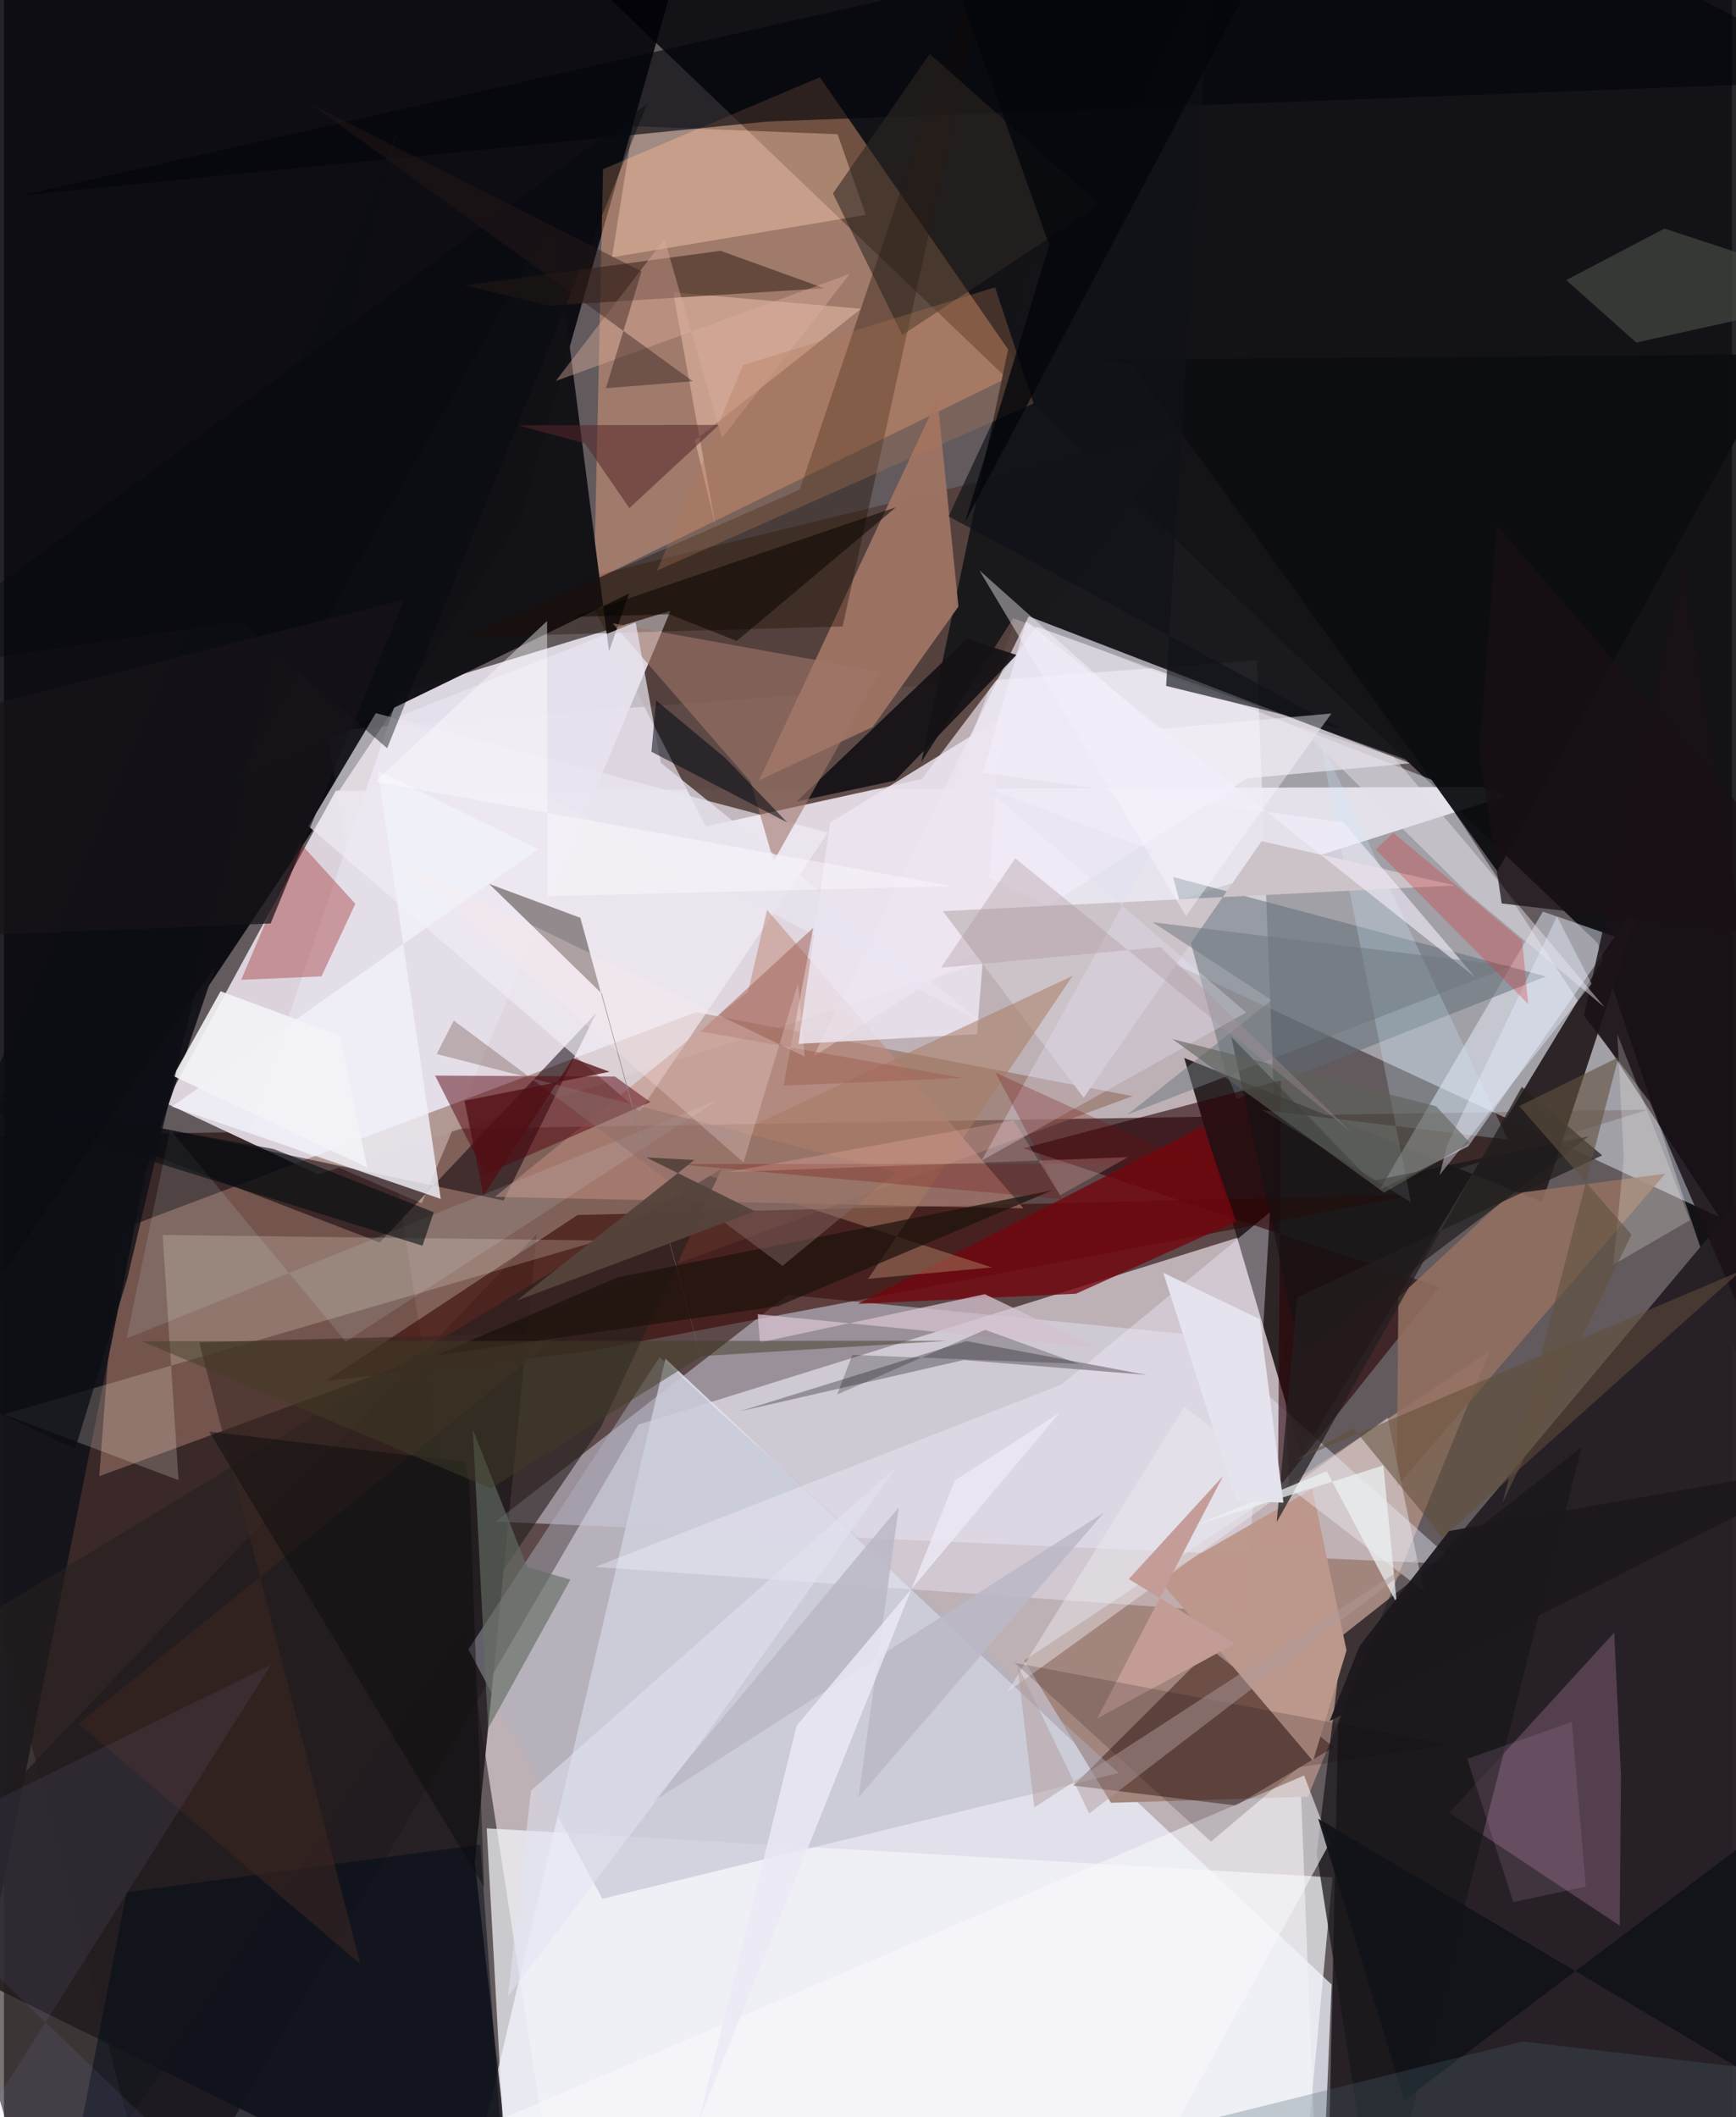 <svg xmlns="http://www.w3.org/2000/svg" width="228" height="278" viewBox="0 0 836 1024"><path fill="#625a5d" d="M0 0h836v1024H0z"/><path fill="#e1d3d9" fill-opacity=".714" d="M606.178 319.343L156.47 353.437 269.481 1086l365.313-30.138z"/><path fill="#090a0e" fill-opacity=".878" d="M770.98 456.153L273.18-19.682 898-24.835 878.79 775.28z"/><path fill="#250e0c" fill-opacity=".631" d="M-62 550.385l857.291-13.688-488.405 152.391L75.43 1086z"/><path fill="#000107" fill-opacity=".859" d="M-41.025-15.185L339.085-62l-89.102 312.972-293.26 438.882z"/><path fill="#e0d7e0" fill-opacity=".957" d="M151.803 568.003L740.54 380.525l-580.003 1.907L78.26 533.544z"/><path fill="#eceffa" fill-opacity=".769" d="M218.993 1086h417.99l5.289-126.185L320.018 657.15z"/><path fill="#262026" fill-opacity=".973" d="M898 510.839v513.819l-257.863 54.622 5.8-267.647z"/><path fill="#eff4ff" fill-opacity=".455" d="M829.857 588.673L691.741 377.56l-201.663-79.197-43.118 112.568z"/><path fill="#533f3a" fill-opacity=".898" d="M339.558 399.721l-61.45-119.51 292.9-71.632-126.98 168.24z"/><path fill="#201a1f" fill-opacity=".898" d="M248.52 1086l-20.726-185.132 29.966-304.062L-62 933.114z"/><path fill="#e4dfe8" fill-opacity=".929" d="M191.071 335.446l131.368-40.009L202.114 581.97l-83.142-35.684z"/><path fill="#282022" fill-opacity=".961" d="M570.965 511.674l56.677 192.433 166.353-273.794-49.798 151.115z"/><path fill="#a2857d" fill-opacity=".992" d="M630.849 869.004l-95.31 2.944-41.923-68.805 225.146-149.666z"/><path fill="#957063" fill-opacity=".627" d="M546.018 530.173L46.115 713.99l8.818-118.774 279.999-105.654z"/><path fill="#ffad80" fill-opacity=".392" d="M289.818 81.849l-4.329 198.763 207.308-101.463L394.7 37.35z"/><path fill="#141419" fill-opacity=".914" d="M443.78 368.624l44.442-69.571 343.13 123.413-335.84-299.744z"/><path fill="#e5e7f9" fill-opacity=".451" d="M379.124 626.278L237.881 735.943l464.892 20.636-123.39-110.57z"/><path fill="#370802" fill-opacity=".6" d="M279.858 654.093l-124.095 13.8 121.758-80.24 406.443-9.971z"/><path fill="#121116" fill-opacity=".98" d="M302.456 287.063l-9.748 27.94-26.99-209.257L110.06 380.5z"/><path fill="#f3f5fa" fill-opacity=".714" d="M626.563 1079.368L243.36 1063.69l-9.815-179.38 409.167 23.74z"/><path fill="#eaf0fe" fill-opacity=".478" d="M744.503 440.918l34.932 12.104L708.37 554.5l-42.876 20.993z"/><path fill="#9f7464" fill-opacity=".941" d="M461.746 293.396l-41.486 58.215-54.958 25.763 86.335-184.311z"/><path fill="#270701" fill-opacity=".424" d="M643.265 845.039l-47.274 28.222-78.539-9.618 66.308-66.12z"/><path fill="#f4eef8" fill-opacity=".639" d="M680.18 369.182l-184.44-71.095-104.154 212.958 209.838-134.6z"/><path fill="#0c000a" fill-opacity=".529" d="M181.774 600.947l104.725-110.918-44.788 90.621-249.985-52.832z"/><path fill="#f0ebf4" fill-opacity=".675" d="M147.274 399.607l160.253 138.018 91.148-134.932-218.78-57.763z"/><path fill="#b0b1c2" fill-opacity=".451" d="M317.199 656.42l222.019 201.108-249.739 60.87-64.808-120.586z"/><path fill="#5d6c75" fill-opacity=".51" d="M596.619 531.542l-5.905-14.19-25.137-93.185 180.364 48.103z"/><path fill="#16141b" fill-opacity=".976" d="M-53.34 691.897l155.787-224.885L68.49 567.05-1.792 918.49z"/><path fill="#8b667e" fill-opacity=".447" d="M778.992 789.63l-79.73 87.156 82.39 54.564.613-72.556z"/><path fill="#c18c7d" fill-opacity=".537" d="M359.985 479.555l-122.43 99.307 255.674 5.584-124.052-144.417z"/><path fill="#f5effe" fill-opacity=".369" d="M612.462 586.274l-11.39 193.933-314.98-22.342 225.663-88.286z"/><path fill="#2b0307" fill-opacity=".6" d="M616.308 720.038l78.002-97.549-201.139-67.1 124.59-32.823z"/><path fill="#1e0e00" fill-opacity=".376" d="M485.942-62L384.983 236.829l-162.639 71.34 183.39-5.176z"/><path fill="#fff9e7" fill-opacity=".204" d="M76.754 597.298l7.7 118.583-84.491-31.765 288.217-84.134z"/><path fill="#ffd2b8" fill-opacity=".4" d="M416.94 103.938l-122.803 20.514 10.147-63.395 99.017 3.868z"/><path fill="#56000e" fill-opacity=".486" d="M208.573 520.23l24.189 47.788 79.978-34.967-17.125-12.354z"/><path fill="#f1f1fa" fill-opacity=".816" d="M211.297 579.859L180.805 372.83l77.73 37.872-177.311 124.49z"/><path fill="#0b0d11" fill-opacity=".937" d="M860.631 171.351L722.433 421.417 545.775 176.093l-19.598-2.09z"/><path fill="#19161b" fill-opacity=".737" d="M647.8 790.786l115.586-91.105L664.675 1086l-29.598-189.587z"/><path fill="#261f20" fill-opacity=".62" d="M18.864 1086l269.991-395.905 58.394-124.882L-62 813.98z"/><path fill="#151216" fill-opacity=".933" d="M489.8 316.763l-23.978-7.751-82.378 78.663 47.654-10.128z"/><path fill="#f6f7fb" fill-opacity=".596" d="M628.971 858.762l12.44 32.52-81.031 148.336L97.752 1086z"/><path fill="#75040d" fill-opacity=".78" d="M580.151 544.603l15.973 46.187-77.496 34.943-105.545 4.908z"/><path fill="#9b2121" fill-opacity=".369" d="M114.79 473.885l38.816-1.647 16.385-35.1-27.028-29.698z"/><path fill="#93705f" fill-opacity=".871" d="M728.369 577.534l-53.787 50.026-.857 91.57 129.93-151.437z"/><path fill="#ede6f0" fill-opacity=".831" d="M384.38 504.876l15.261-106.988 83.22-51.092-12.142 153.387z"/><path fill="#04060a" fill-opacity=".624" d="M699.7-62L898 38.858l-528.67 19.93L7.579 94.623z"/><path fill="#f5c6b4" fill-opacity=".475" d="M414.621 149.374l-90.864-8.017 20.645 113.758-10.133-42.205z"/><path fill="#928a8d" fill-opacity=".996" d="M234.709 427.505l44.12 16.398 64.697 235.7-54.207-198.932z"/><path fill="#807983" fill-opacity=".737" d="M355.944 682.618l108.365-24.829 88.587 7.218-87.356-16.386z"/><path fill="#bc978c" fill-opacity=".992" d="M632.926 720.147l16.567 78.065-16.204 53.54-75.054-88.45z"/><path fill="#9f756a" fill-opacity=".596" d="M372.32 416.592l51.602-91.74-129.462-23.385 66.74 76.657z"/><path fill="#cdedfd" fill-opacity=".255" d="M636.415 357.22l91.12 193.986L608.76 536.87l71.914 44.694z"/><path fill="#131212" fill-opacity=".576" d="M627.225 655.35l-33.501-153.87 67.628 69.808 105.422-21.757z"/><path fill="#392319" fill-opacity=".565" d="M263.789 147.828l-40.967-9.789 123.819-16.745 50.196 18.128z"/><path fill="#ccc3c9" d="M522.357 530.932l86.04-124.101 93.472 21.409-247.645 12.47z"/><path fill="#eeecf0" fill-opacity=".447" d="M686.914 769.604l-115.823-89.233-85.713 137.98 184.02-132.699z"/><path fill="#434841" fill-opacity=".714" d="M803.304 110.558L898 141.649l-108.33 24.027-33.91-30.19z"/><path fill="#020c19" fill-opacity=".494" d="M230.46 892.142l12.311 172.738-205.289-37.534 21.805-112.133z"/><path fill="#0e1117" fill-opacity=".651" d="M646.895 352.498l-84.679-20.75 21.816-354.439-127.053 272.427z"/><path fill="#3b2722" fill-opacity=".576" d="M172.393 949.925L94.47 649.241l176.09-4.838-234.43 189.21z"/><path fill="#2d2622" fill-opacity=".58" d="M530.068 98.982l-82.213-72.896-46.804 67.486 33.525 68.456z"/><path fill="#f2f2f6" fill-opacity=".91" d="M81.912 520.417l22.883-40.987 57.734 21.39 13.205 63.85z"/><path fill="#1a1117" fill-opacity=".839" d="M764.367 491.274l47.874-217.206 76.18 472.292-92.281-213.52z"/><path fill="#d4c0cf" fill-opacity=".769" d="M528.161 651.782l-163.513-16.136 1.081 13.625 108.785-23.323z"/><path fill="#646e65" fill-opacity=".639" d="M234.223 836.045l-7.392-144.576 26.299 66.523 20.912 6.002z"/><path fill="#faf8ff" fill-opacity=".416" d="M571.794 443.095L471.881 275.84l86.088 76.827 84.201-7.578z"/><path fill="#e9e4f0" fill-opacity=".722" d="M305.608 301.013l-115.71 46.002 283.212 147.46-155.339-125.553z"/><path fill="#e5dfe7" fill-opacity=".49" d="M707.992 431.824l66.319 55.331-102.14-121.089-46.079-15.159z"/><path fill="#a77b61" fill-opacity=".525" d="M322.977 562.778l194.048-90.82-98.989 146.564 59.942-5.517z"/><path fill="#1e120d" fill-opacity=".729" d="M209.057 655.622l165.495-23.901 132.713-56.06-210.631 42.214z"/><path fill="#231f1e" fill-opacity=".737" d="M625.585 627.507l-9.863 108.656L734.3 525.683l38.868 33.137z"/><path fill="#55272b" fill-opacity=".553" d="M248.79 205.714l32.24 8.743 21.528 31.287 43.392-40.247z"/><path fill="#000611" fill-opacity=".533" d="M349.153 366.799l29.738 30.967-65.664-34.173 2.282-24.805z"/><path fill="#dbf2f5" fill-opacity=".129" d="M165.358 648.9L345.34 532.028 59.31 647.402l21.089-101.13z"/><path fill="#bbb8c6" fill-opacity=".843" d="M532.183 731.532l-118.791 137.8 19.534-140.366-119.292 142.635z"/><path fill="#040c10" fill-opacity=".584" d="M202.478 602.512l-259.466-81.106 187.538 34.365 77.392 30.543z"/><path fill="#9e6255" fill-opacity=".518" d="M337.024 498.874l54.493-50.125-14.39 76.335 86.609-3.73z"/><path fill="#614d39" fill-opacity=".545" d="M840.393 614.587l-216.09 91.876 28.497-15.651 43.273 52.917z"/><path fill="#e4e1f5" fill-opacity=".345" d="M600.97 489.705L474.345 380.617l81.35 30.806-82.722 149.902z"/><path fill="#c49c97" fill-opacity=".98" d="M544.16 763.735l45.588-49.794-60.841 117.207 66.542-36.155z"/><path fill="#dfad9e" fill-opacity=".404" d="M347.388 211.83l61.774-79.345-142.233 51.808 52.604-68.593z"/><path fill="#121319" fill-opacity=".957" d="M635.779 879.612l236.245 140.064L898 849.436l-220.56 166.355z"/><path fill="#48646c" fill-opacity=".282" d="M898 1050.967l-357.387-15.329 194.162-48.224L898 1006.59z"/><path fill="#0e0000" fill-opacity=".173" d="M699.017 843.777l-72.54 10.984-42.514 35.953-94.921-86.447z"/><path fill="#ebf1f1" fill-opacity=".737" d="M639.914 711.544l33.892 63.91-6.494-66.702-91.107 29.077z"/><path fill="#f7f9ee" fill-opacity=".231" d="M780.5 500.146l35.144 90.01-37.03 21.49 5.016-51.725z"/><path fill="#af7653" fill-opacity=".314" d="M357.577 176.555l121.889-37.584 18.651 56.165-182.194 80.857z"/><path fill="#a0a4ff" fill-opacity=".082" d="M-26.903 1052.57l156.06-247.33L-62 899.293 132.457 1086z"/><path fill="#ebe9f5" fill-opacity=".827" d="M336.244 1025.535l123.8-309.523 50.56-32.63-127.096 151.253z"/><path fill="#0b0600" fill-opacity=".541" d="M354.494 310.014L321.92 297.09l-46.065 1.28 155.666-53.043z"/><path fill="#090c0d" fill-opacity=".455" d="M222.942 707.04l2.224 10.13 7.106 195.493-132.973-220.24z"/><path fill="#b09b99" fill-opacity=".478" d="M525 877.137l170.888-130.995-197.426 128.023-8.264-69.21z"/><path fill="#0a0007" fill-opacity=".235" d="M410.432 655.303l-7.331 19.14 71.574-31.254 45.455 16.48z"/><path fill="#896d6a" fill-opacity=".443" d="M209.364 509.792l8.242-16.178 159.028 118.66 55.104-45.408z"/><path fill="#e3e4f2" fill-opacity=".529" d="M254.977 866.06l-11.21 99.668 95.102-125.581 92.664-130.333z"/><path fill="#ffeaeb" fill-opacity=".243" d="M357.757 562.196l26.402-86.56 3.234 35.37-196.084-94.5z"/><path fill="#191017" fill-opacity=".733" d="M898 457.381L724.556 436.97l-10.855-72.987 8.417-109.998z"/><path fill="#730a09" fill-opacity=".255" d="M325.12 563.015l251.188-.226-96.585-43.945 32.222 61.13z"/><path fill="#e9f0ff" fill-opacity=".404" d="M751.3 443.259l16.72 32.505-73.506 92.596 3.74-14.576z"/><path fill="#f3effb" fill-opacity=".604" d="M494.497 300.47L473.6 373.813l174.447 23.953 63.597 74.81z"/><path fill="#6e767e" fill-opacity=".502" d="M729.23 467.276l-173.538-21.211 57.534 37.653-69.745 55.415z"/><path fill="#d23a3a" fill-opacity=".322" d="M734.45 454.899l-62.324-52.138-8.501 8.14 73.735 74.683z"/><path fill="#615241" fill-opacity=".612" d="M781.04 511.374l-48.022 23.577 54.332 62.152-62.37 129.727z"/><path fill="#403d26" fill-opacity=".486" d="M66.7 648.683l389.868-.206-118.978 7.427-101.991 63.988z"/><path fill="#fffdff" fill-opacity=".416" d="M458.514 428.59l-278.86-50.548 83.097-77.665.313 133.134z"/><path fill="#fdbdb4" fill-opacity=".247" d="M488.43 541.872l22.486 36.256 32.806-18.422-193.899 7.204z"/><path fill="#1c181d" fill-opacity=".949" d="M641.322 832.403l248.755-125.408-190.938 33.484-43.291 55.575z"/><path fill="#55443c" fill-opacity=".945" d="M248.153 629.02l115.168-43.19-52.574-26.004 23.25 1.216z"/><path fill="#5e615a" fill-opacity=".596" d="M667.67 576.838l-102.402-74.29 127.588 32.51 16.367 17.733z"/><path fill="#0d0e14" fill-opacity=".765" d="M34.43 700.842l25.23-82.404L190.724 62.36-62 655.06z"/><path fill="#520f14" fill-opacity=".765" d="M275.281 511.85l-43.286 66.39-9.176-45.847 70.142-14.017z"/><path fill="#060a0f" fill-opacity=".427" d="M185.376 361.893l125.78-311.636L-62 326.728l176.144-26.23z"/><path fill="#e5e3ed" fill-opacity=".976" d="M560.843 615.596l46.684 22.436 11.454 88.759-22.765-.89z"/><path fill="#c59dc0" fill-opacity=".157" d="M730.174 919.97l-22.252-69.277 50.558-17.916 6.761 79.704z"/><path fill="#2a191a" fill-opacity=".412" d="M148.977 50.617l159.513 80.618-17.29 56.55 42.01-3.387z"/><path fill="#161419" fill-opacity=".733" d="M-10.827 452.275l-21.125-105.084 225.47-57.048L129 446.643z"/><path fill="#ab9197" fill-opacity=".337" d="M559.484 458.06l-106.236 10.02 35.983-52.954 162.27 132.17z"/><path fill="#03060c" fill-opacity=".78" d="M451.927-32.071l152.169 21.987-139.303 262.987 40.865-134.469z"/></svg>